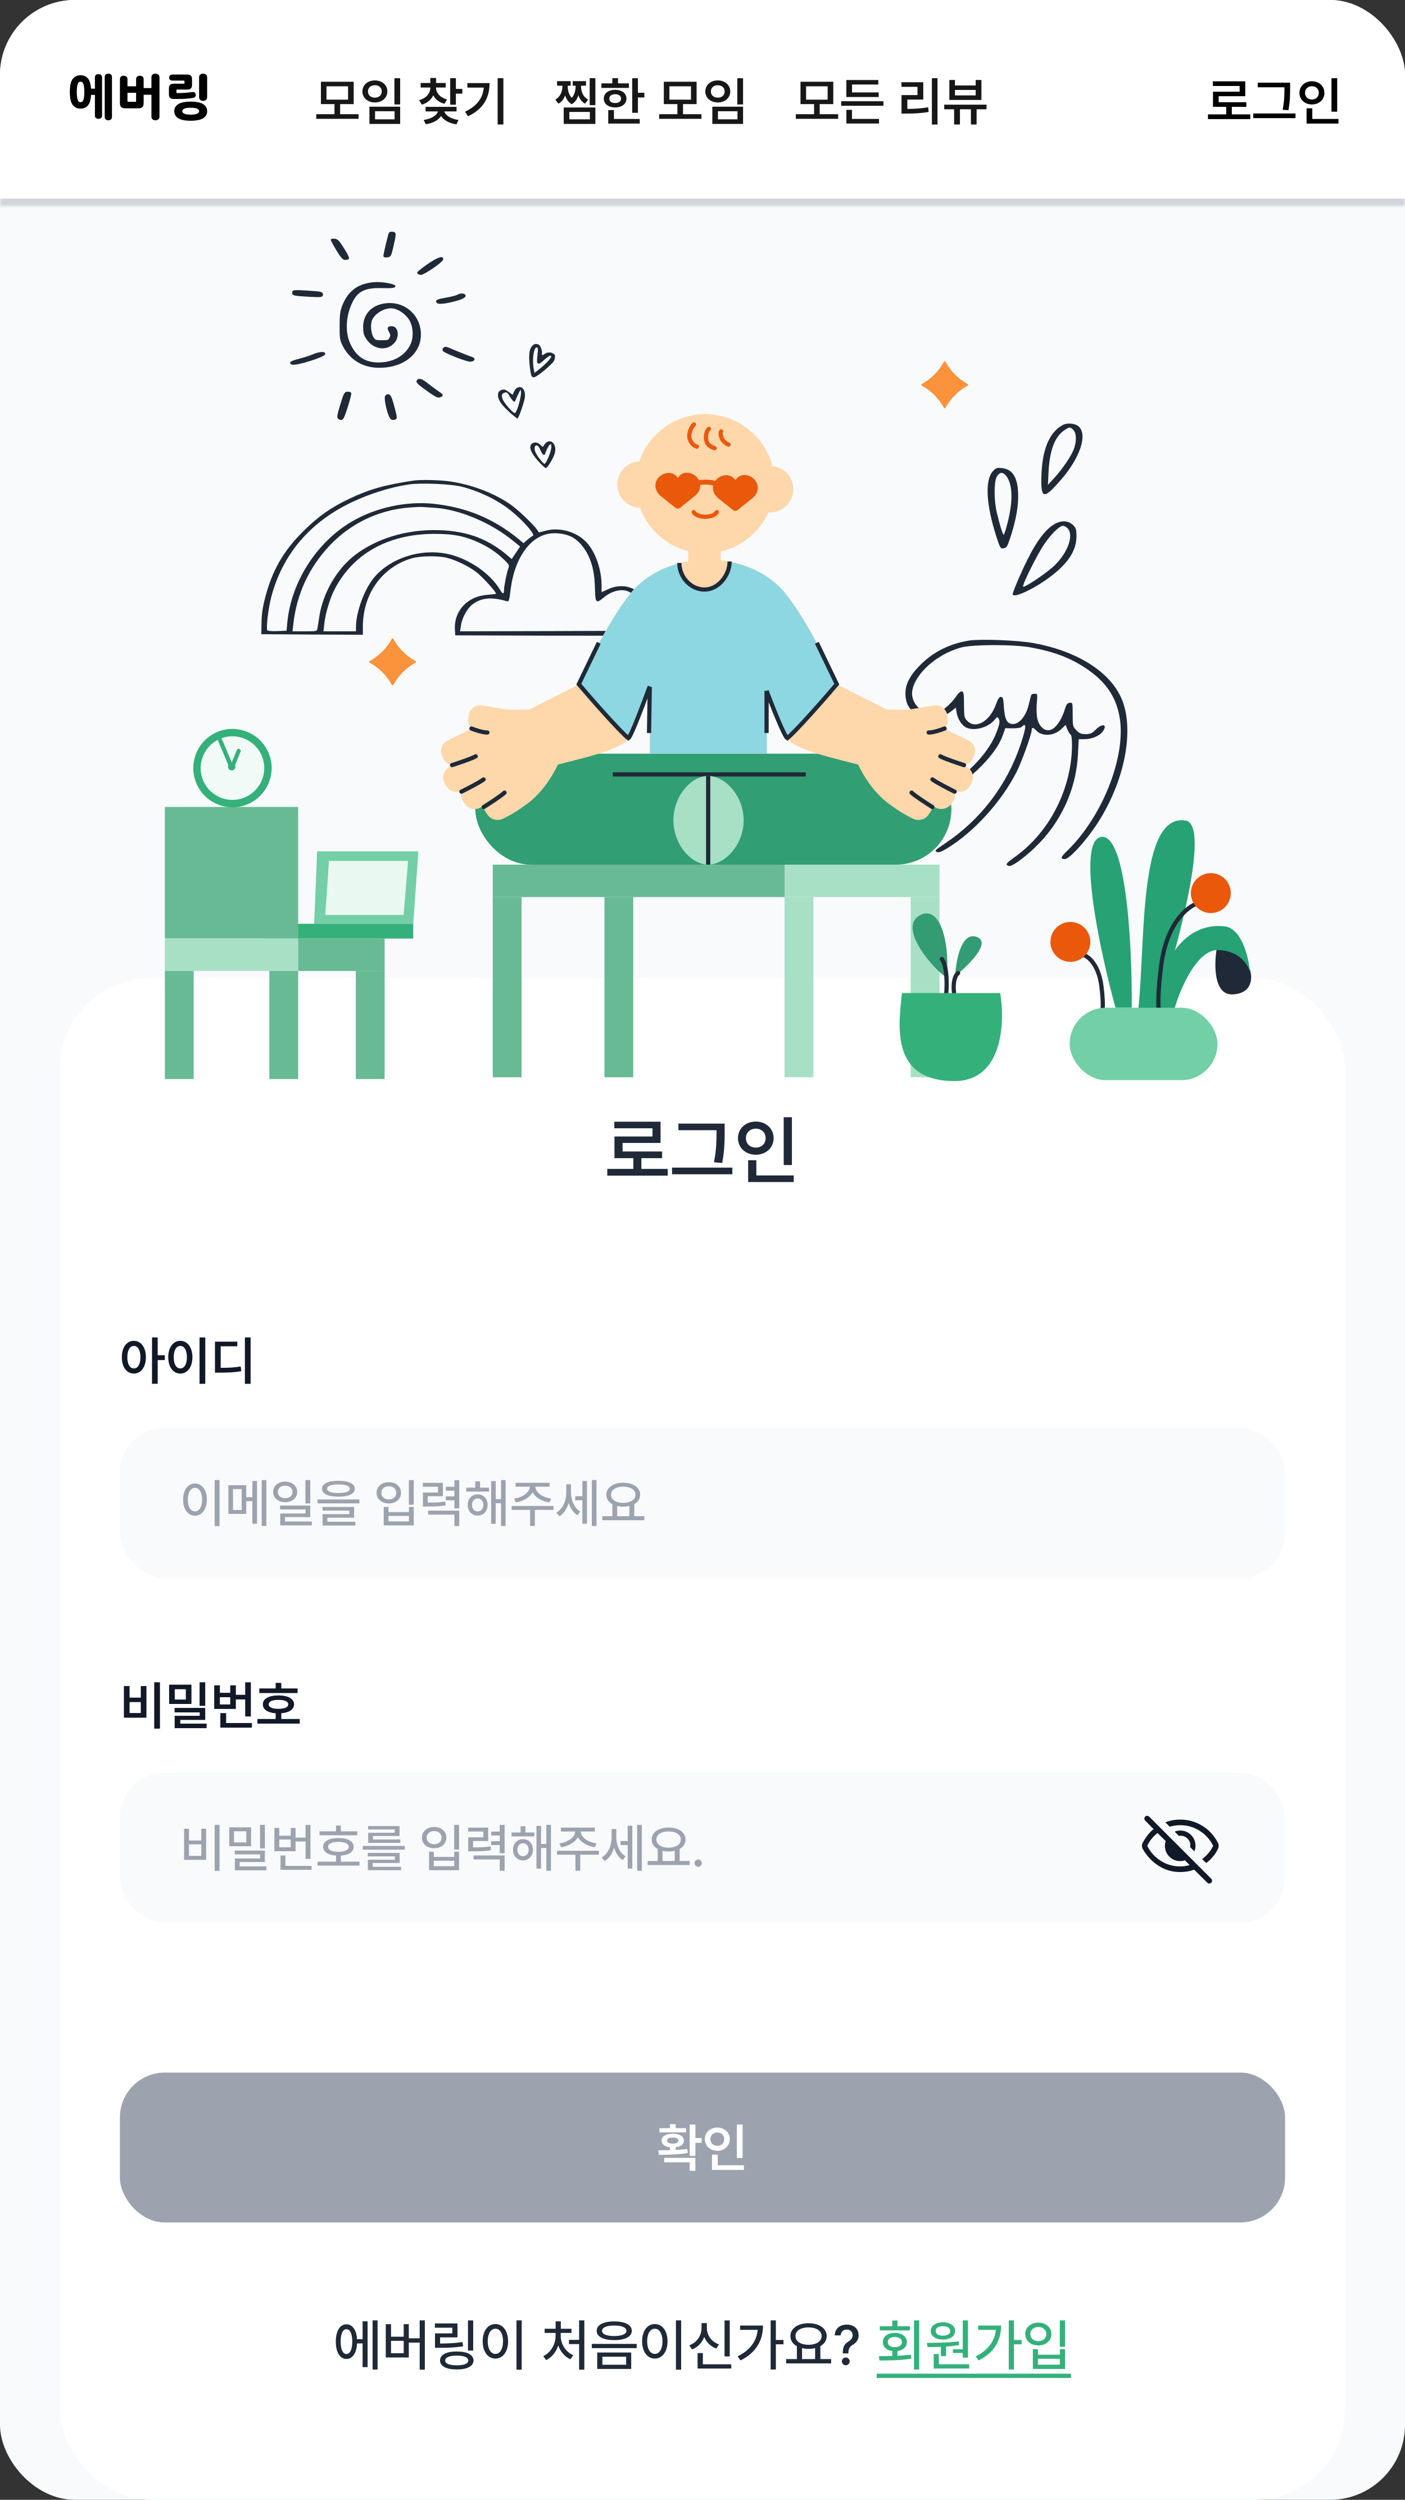 <svg width="375" height="667" viewBox="0 0 375 667" fill="none" xmlns="http://www.w3.org/2000/svg">
<rect x="0" y="0" width="375" height="667" fill="#333333" stroke="none"/>
<g clip-path="url(#clip0_523_12155)">
<rect width="375" height="667" rx="20" fill="#F9FAFB"/>
<g clip-path="url(#clip1_523_12155)">
<mask id="path-2-inside-1_523_12155" fill="white">
<path d="M0 -1H375V55H0V-1Z"/>
</mask>
<path d="M0 -1H375V55H0V-1Z" fill="white"/>
<g clip-path="url(#clip2_523_12155)">
<path d="M27.239 30.793C27.239 31.097 27.154 31.325 26.984 31.477C26.823 31.629 26.591 31.705 26.287 31.705C25.983 31.705 25.746 31.629 25.576 31.477C25.416 31.325 25.335 31.097 25.335 30.793V25.322H24.316C24.28 25.885 24.204 26.395 24.088 26.851C23.972 27.307 23.797 27.691 23.565 28.004C23.341 28.317 23.06 28.558 22.72 28.728C22.381 28.898 21.974 28.983 21.5 28.983C20.973 28.983 20.526 28.88 20.159 28.674C19.792 28.46 19.493 28.16 19.261 27.776C19.037 27.392 18.876 26.927 18.778 26.381C18.679 25.827 18.63 25.21 18.63 24.531C18.63 23.851 18.679 23.239 18.778 22.694C18.876 22.139 19.037 21.67 19.261 21.286C19.493 20.901 19.792 20.606 20.159 20.401C20.526 20.186 20.973 20.079 21.5 20.079C21.965 20.079 22.367 20.164 22.707 20.334C23.047 20.494 23.328 20.731 23.552 21.044C23.775 21.348 23.945 21.724 24.061 22.171C24.186 22.609 24.271 23.105 24.316 23.659H25.335V20.696C25.335 20.392 25.416 20.164 25.576 20.012C25.746 19.86 25.983 19.784 26.287 19.784C26.591 19.784 26.823 19.86 26.984 20.012C27.154 20.164 27.239 20.392 27.239 20.696V30.793ZM29.881 31.169C29.881 31.473 29.796 31.701 29.626 31.852C29.456 32.013 29.219 32.094 28.915 32.094C28.611 32.094 28.375 32.013 28.205 31.852C28.035 31.701 27.95 31.473 27.95 31.169V20.575C27.95 20.271 28.035 20.043 28.205 19.891C28.375 19.73 28.611 19.65 28.915 19.65C29.219 19.65 29.456 19.73 29.626 19.891C29.796 20.043 29.881 20.271 29.881 20.575V31.169ZM20.494 24.531C20.494 25.398 20.566 26.073 20.709 26.556C20.852 27.029 21.116 27.266 21.5 27.266C21.884 27.266 22.148 27.029 22.291 26.556C22.434 26.073 22.506 25.398 22.506 24.531C22.506 23.664 22.434 22.993 22.291 22.519C22.148 22.037 21.884 21.795 21.5 21.795C21.116 21.795 20.852 22.037 20.709 22.519C20.566 22.993 20.494 23.664 20.494 24.531ZM32.009 21.138C32.009 20.834 32.099 20.606 32.278 20.454C32.465 20.293 32.711 20.213 33.015 20.213C33.319 20.213 33.56 20.293 33.739 20.454C33.927 20.606 34.021 20.834 34.021 21.138V23.015H36.327V21.138C36.327 20.834 36.417 20.606 36.595 20.454C36.783 20.293 37.029 20.213 37.333 20.213C37.637 20.213 37.878 20.293 38.057 20.454C38.245 20.606 38.339 20.834 38.339 21.138V23.498H40.417V20.629C40.417 20.316 40.515 20.074 40.712 19.904C40.918 19.735 41.177 19.65 41.49 19.65C41.803 19.65 42.057 19.735 42.254 19.904C42.46 20.074 42.563 20.316 42.563 20.629V31.115C42.563 31.428 42.46 31.669 42.254 31.839C42.057 32.009 41.803 32.094 41.49 32.094C41.177 32.094 40.918 32.009 40.712 31.839C40.515 31.669 40.417 31.428 40.417 31.115V25.282H38.339V27.575C38.339 28.46 37.892 28.902 36.998 28.902H33.35C32.456 28.902 32.009 28.46 32.009 27.575V21.138ZM34.021 24.759V26.918C34.021 27.016 34.034 27.083 34.061 27.119C34.088 27.146 34.15 27.159 34.249 27.159H36.099C36.198 27.159 36.26 27.146 36.287 27.119C36.314 27.083 36.327 27.016 36.327 26.918V24.759H34.021ZM53.142 20.629C53.142 20.316 53.241 20.074 53.437 19.904C53.643 19.735 53.902 19.65 54.215 19.65C54.528 19.65 54.783 19.735 54.979 19.904C55.185 20.074 55.288 20.316 55.288 20.629V25.925C55.288 26.238 55.185 26.48 54.979 26.649C54.783 26.819 54.528 26.904 54.215 26.904C53.902 26.904 53.643 26.819 53.437 26.649C53.241 26.48 53.142 26.238 53.142 25.925V20.629ZM50.903 27.105C51.547 27.105 52.136 27.155 52.673 27.253C53.218 27.342 53.683 27.49 54.068 27.695C54.452 27.901 54.751 28.165 54.966 28.487C55.181 28.808 55.288 29.202 55.288 29.667C55.288 30.131 55.181 30.525 54.966 30.847C54.751 31.169 54.452 31.432 54.068 31.638C53.683 31.843 53.218 31.991 52.673 32.08C52.136 32.179 51.547 32.228 50.903 32.228C50.259 32.228 49.665 32.179 49.119 32.08C48.583 31.991 48.123 31.843 47.738 31.638C47.354 31.432 47.054 31.169 46.84 30.847C46.625 30.525 46.518 30.131 46.518 29.667C46.518 29.202 46.625 28.808 46.84 28.487C47.054 28.165 47.354 27.901 47.738 27.695C48.123 27.49 48.583 27.342 49.119 27.253C49.665 27.155 50.259 27.105 50.903 27.105ZM50.903 30.592C51.18 30.592 51.453 30.578 51.721 30.552C51.989 30.525 52.226 30.476 52.431 30.404C52.646 30.333 52.816 30.239 52.941 30.123C53.075 29.997 53.142 29.846 53.142 29.667C53.142 29.488 53.075 29.34 52.941 29.224C52.816 29.099 52.646 29.001 52.431 28.929C52.226 28.858 51.989 28.808 51.721 28.782C51.453 28.755 51.18 28.741 50.903 28.741C50.626 28.741 50.353 28.755 50.085 28.782C49.817 28.808 49.575 28.858 49.361 28.929C49.155 29.001 48.985 29.099 48.851 29.224C48.726 29.34 48.663 29.488 48.663 29.667C48.663 29.846 48.726 29.997 48.851 30.123C48.985 30.239 49.155 30.333 49.361 30.404C49.575 30.476 49.817 30.525 50.085 30.552C50.353 30.578 50.626 30.592 50.903 30.592ZM51.48 26.14C50.8 26.238 50.134 26.31 49.481 26.355C48.838 26.39 48.149 26.408 47.416 26.408H46.384C45.928 26.408 45.597 26.31 45.392 26.113C45.186 25.907 45.083 25.586 45.083 25.148V23.606C45.083 23.168 45.186 22.846 45.392 22.64C45.597 22.434 45.928 22.332 46.384 22.332H49.066C49.182 22.332 49.24 22.273 49.24 22.157V21.675C49.24 21.603 49.227 21.558 49.2 21.541C49.182 21.523 49.137 21.514 49.066 21.514H46.075C45.807 21.514 45.584 21.447 45.405 21.312C45.235 21.169 45.15 20.968 45.15 20.709C45.15 20.441 45.235 20.24 45.405 20.106C45.584 19.963 45.807 19.891 46.075 19.891H49.951C50.416 19.891 50.746 19.989 50.943 20.186C51.149 20.383 51.252 20.709 51.252 21.165V22.613C51.252 23.069 51.149 23.4 50.943 23.606C50.746 23.802 50.416 23.901 49.951 23.901H47.255C47.184 23.901 47.139 23.91 47.121 23.927C47.103 23.945 47.094 23.99 47.094 24.061V24.665C47.094 24.736 47.103 24.781 47.121 24.799C47.139 24.817 47.184 24.826 47.255 24.826H47.765C48.382 24.826 48.976 24.803 49.548 24.759C50.121 24.714 50.675 24.651 51.211 24.571C51.471 24.526 51.694 24.549 51.882 24.638C52.069 24.727 52.19 24.906 52.244 25.174C52.297 25.443 52.248 25.662 52.096 25.831C51.944 25.992 51.739 26.095 51.48 26.14Z" fill="black"/>
</g>
<path d="M95.703 30.469V31.713H84.41V30.469H89.277V27.775H85.654V21.814H94.404V27.775H90.781V30.469H95.703ZM87.144 23.031V26.586H92.9V23.031H87.144ZM106.805 20.871V27.871H105.273V20.871H106.805ZM106.805 28.473V33.066H98.602V28.473H106.805ZM100.105 29.676V31.836H105.314V29.676H100.105ZM100.064 21.459C101.965 21.459 103.387 22.662 103.387 24.412C103.387 26.107 101.965 27.338 100.064 27.338C98.15 27.338 96.728 26.107 96.728 24.412C96.728 22.662 98.15 21.459 100.064 21.459ZM100.064 22.744C98.984 22.744 98.205 23.387 98.219 24.412C98.205 25.41 98.984 26.053 100.064 26.053C101.131 26.053 101.896 25.41 101.896 24.412C101.896 23.387 101.131 22.744 100.064 22.744ZM116.375 23.387C116.375 24.713 117.373 26.012 119.314 26.531L118.631 27.693C117.195 27.317 116.184 26.497 115.637 25.438C115.083 26.6 114.044 27.502 112.588 27.926L111.863 26.723C113.818 26.203 114.857 24.836 114.857 23.387V23.346H112.273V22.143H114.857V20.803H116.389V22.143H118.959V23.346H116.375V23.387ZM121.68 20.857V23.729H123.402V24.986H121.68V27.939H120.162V20.857H121.68ZM121.857 28.514V29.73H118.59C118.877 30.756 120.265 31.713 122.377 32.014L121.83 33.176C119.896 32.902 118.433 32.075 117.715 30.947C117.004 32.068 115.555 32.875 113.641 33.148L113.08 32C115.199 31.706 116.573 30.783 116.867 29.73H113.586V28.514H121.857ZM134.354 20.857V33.217H132.822V20.857H134.354ZM130.662 22.17C130.662 25.848 129.24 28.979 124.906 31.029L124.113 29.812C127.347 28.274 128.851 26.183 129.117 23.373H124.742V22.17H130.662Z" fill="#171717"/>
<path d="M151.527 22.977C151.527 23.954 151.76 25.212 152.594 26.107C153.407 25.226 153.619 23.981 153.633 22.977V22.867H152.854V21.65H156.408V22.867H155.082V22.977C155.082 24.303 155.561 25.848 156.969 26.559L156.176 27.666C155.253 27.174 154.686 26.36 154.371 25.41C154.063 26.388 153.53 27.27 152.594 27.803C151.671 27.276 151.131 26.401 150.83 25.451C150.502 26.388 149.935 27.194 149.025 27.666L148.219 26.559C149.613 25.82 150.119 24.289 150.119 22.977V22.867H148.684V21.65H152.32V22.867H151.527V22.977ZM158.91 20.857V28.062H157.393V20.857H158.91ZM158.91 28.678V33.066H150.461V28.678H158.91ZM151.965 29.867V31.836H157.434V29.867H151.965ZM170.258 20.871V24.754H171.98V26.012H170.258V30.1H168.74V20.871H170.258ZM167.852 22.238V23.455H160.523V22.238H163.436V20.857H164.953V22.238H167.852ZM164.188 23.961C165.965 23.961 167.195 24.904 167.209 26.326C167.195 27.734 165.965 28.664 164.188 28.664C162.396 28.664 161.152 27.734 161.152 26.326C161.152 24.904 162.396 23.961 164.188 23.961ZM164.188 25.137C163.244 25.137 162.629 25.574 162.629 26.326C162.629 27.064 163.244 27.502 164.188 27.488C165.131 27.502 165.76 27.064 165.76 26.326C165.76 25.574 165.131 25.137 164.188 25.137ZM170.75 31.74V32.971H162.342V29.375H163.859V31.74H170.75ZM187.225 30.469V31.713H175.932V30.469H180.799V27.775H177.176V21.814H185.926V27.775H182.303V30.469H187.225ZM178.666 23.031V26.586H184.422V23.031H178.666ZM198.326 20.871V27.871H196.795V20.871H198.326ZM198.326 28.473V33.066H190.123V28.473H198.326ZM191.627 29.676V31.836H196.836V29.676H191.627ZM191.586 21.459C193.486 21.459 194.908 22.662 194.908 24.412C194.908 26.107 193.486 27.338 191.586 27.338C189.672 27.338 188.25 26.107 188.25 24.412C188.25 22.662 189.672 21.459 191.586 21.459ZM191.586 22.744C190.506 22.744 189.727 23.387 189.74 24.412C189.727 25.41 190.506 26.053 191.586 26.053C192.652 26.053 193.418 25.41 193.418 24.412C193.418 23.387 192.652 22.744 191.586 22.744Z" fill="#171717"/>
<path d="M223.703 30.469V31.713H212.41V30.469H217.277V27.775H213.654V21.814H222.404V27.775H218.781V30.469H223.703ZM215.145 23.031V26.586H220.9V23.031H215.145ZM235.789 27.01V28.227H224.51V27.01H235.789ZM234.531 24.658V25.889H225.891V21.35H234.422V22.553H227.408V24.658H234.531ZM234.613 31.727V32.957H225.904V29.307H227.395V31.727H234.613ZM250.227 20.857V33.23H248.723V20.857H250.227ZM246.426 21.938V26.572H242.174V29.061C244.122 29.047 245.804 28.951 247.725 28.623L247.861 29.867C245.756 30.236 243.91 30.305 241.695 30.305H240.615V25.369H244.881V23.168H240.602V21.938H246.426ZM263.311 27.926V29.156H260.658V33.217H259.141V29.156H256.215V33.217H254.656V29.156H252.018V27.926H263.311ZM254.889 21.336V22.812H260.412V21.336H261.943V26.668H253.385V21.336H254.889ZM254.889 25.451H260.412V24.002H254.889V25.451Z" fill="#171717"/>
<path d="M333.703 30.523V31.781H322.41V30.523H327.277V28.514H323.75V24.467H330.859V22.936H323.723V21.705H332.363V25.67H325.268V27.27H332.65V28.514H328.781V30.523H333.703ZM344.34 22.061V23.455C344.34 25.109 344.34 26.818 343.889 29.416L342.344 29.279C342.822 26.846 342.822 25.055 342.822 23.455V23.291H335.699V22.061H344.34ZM345.775 30.277V31.521H334.51V30.277H345.775ZM356.904 20.871V29.799H355.373V20.871H356.904ZM357.246 31.74V32.971H348.729V28.896H350.26V31.74H357.246ZM350.164 21.678C352.037 21.678 353.486 22.977 353.486 24.768C353.486 26.6 352.037 27.871 350.164 27.871C348.277 27.871 346.828 26.6 346.828 24.768C346.828 22.977 348.277 21.678 350.164 21.678ZM350.164 23.004C349.111 23.004 348.305 23.701 348.318 24.768C348.305 25.861 349.111 26.545 350.164 26.545C351.189 26.545 351.996 25.861 351.996 24.768C351.996 23.701 351.189 23.004 350.164 23.004Z" fill="black"/>
</g>
<path d="M375 53H0V57H375V53Z" fill="#D1D5DB" mask="url(#path-2-inside-1_523_12155)"/>
<rect x="16" y="261" width="343" height="406" rx="24" fill="white"/>
<path d="M178.219 311.891V313.688H162.086V311.891H169.039V309.02H164V303.238H174.156V301.051H163.961V299.293H176.305V304.957H166.168V307.242H176.715V309.02H171.188V311.891H178.219ZM193.414 299.801V301.793C193.414 304.156 193.414 306.598 192.77 310.309L190.562 310.113C191.246 306.637 191.246 304.078 191.246 301.793V301.559H181.07V299.801H193.414ZM195.465 311.539V313.316H179.371V311.539H195.465ZM211.363 298.102V310.855H209.176V298.102H211.363ZM211.852 313.629V315.387H199.684V309.566H201.871V313.629H211.852ZM201.734 299.254C204.41 299.254 206.48 301.109 206.48 303.668C206.48 306.285 204.41 308.102 201.734 308.102C199.039 308.102 196.969 306.285 196.969 303.668C196.969 301.109 199.039 299.254 201.734 299.254ZM201.734 301.148C200.23 301.148 199.078 302.145 199.098 303.668C199.078 305.23 200.23 306.207 201.734 306.207C203.199 306.207 204.352 305.23 204.352 303.668C204.352 302.145 203.199 301.148 201.734 301.148Z" fill="#1F2937"/>
<path d="M35.732 357.76C37.592 357.76 38.932 359.455 38.945 362.121C38.932 364.814 37.592 366.496 35.732 366.496C33.859 366.496 32.506 364.814 32.52 362.121C32.506 359.455 33.859 357.76 35.732 357.76ZM35.732 359.127C34.693 359.127 33.982 360.234 33.982 362.121C33.982 364.021 34.693 365.129 35.732 365.129C36.785 365.129 37.482 364.021 37.482 362.121C37.482 360.234 36.785 359.127 35.732 359.127ZM42.09 356.857V361.602H43.99V362.887H42.09V369.217H40.572V356.857H42.09ZM54.791 356.857V369.23H53.26V356.857H54.791ZM48.133 357.76C49.992 357.76 51.346 359.455 51.359 362.121C51.346 364.814 49.992 366.496 48.133 366.496C46.26 366.496 44.906 364.814 44.906 362.121C44.906 359.455 46.26 357.76 48.133 357.76ZM48.133 359.127C47.08 359.127 46.369 360.234 46.369 362.121C46.369 364.021 47.08 365.129 48.133 365.129C49.172 365.129 49.883 364.021 49.883 362.121C49.883 360.234 49.172 359.127 48.133 359.127ZM66.891 356.857V369.23H65.359V356.857H66.891ZM63.336 357.979V359.223H58.906V364.965C61.183 364.958 62.611 364.89 64.252 364.596L64.402 365.854C62.639 366.182 61.039 366.25 58.428 366.25H57.375V357.979H63.336Z" fill="#111827"/>
<rect x="32" y="381" width="311" height="40" rx="12" fill="#F9FAFB"/>
<path d="M58.596 394.912V407.189H57.297V394.912H58.596ZM52.047 395.828C53.865 395.828 55.205 397.496 55.205 400.121C55.205 402.76 53.865 404.428 52.047 404.428C50.201 404.428 48.875 402.76 48.875 400.121C48.875 397.496 50.201 395.828 52.047 395.828ZM52.047 396.99C50.912 396.99 50.133 398.193 50.133 400.121C50.133 402.062 50.912 403.266 52.047 403.266C53.168 403.266 53.947 402.062 53.947 400.121C53.947 398.193 53.168 396.99 52.047 396.99ZM65.719 396.293V399.479H67.359V395.145H68.603V406.561H67.359V400.545H65.719V403.936H60.961V396.293H65.719ZM62.191 397.318V402.896H64.502V397.318H62.191ZM71.092 394.912V407.162H69.848V394.912H71.092ZM76.123 395.322C77.969 395.336 79.322 396.471 79.336 398.07C79.322 399.684 77.969 400.805 76.123 400.805C74.264 400.805 72.897 399.684 72.897 398.07C72.897 396.471 74.264 395.336 76.123 395.322ZM76.123 396.416C74.988 396.402 74.154 397.072 74.168 398.07C74.154 399.082 74.988 399.752 76.123 399.752C77.244 399.752 78.078 399.082 78.078 398.07C78.078 397.072 77.244 396.402 76.123 396.416ZM82.809 394.912V401.146H81.51V394.912H82.809ZM82.809 401.707V404.797H76.055V405.973H83.219V407.012H74.797V403.826H81.523V402.746H74.756V401.707H82.809ZM90.328 395.117C93.09 395.117 94.703 395.855 94.703 397.223C94.703 398.59 93.09 399.342 90.328 399.342C87.566 399.342 85.953 398.59 85.953 397.223C85.953 395.855 87.566 395.117 90.328 395.117ZM90.328 396.074C88.373 396.074 87.293 396.498 87.307 397.223C87.293 397.975 88.373 398.371 90.328 398.371C92.283 398.371 93.363 397.975 93.363 397.223C93.363 396.498 92.283 396.074 90.328 396.074ZM95.92 400.094V401.133H84.75V400.094H95.92ZM94.512 402.076V404.947H87.375V406.041H94.853V407.039H86.103V404.004H93.227V403.047H86.09V402.076H94.512ZM110.426 394.912V401.488H109.127V394.912H110.426ZM103.686 402.076V403.457H109.141V402.076H110.426V407.012H102.414V402.076H103.686ZM103.686 405.945H109.141V404.482H103.686V405.945ZM103.781 395.473C105.654 395.473 107.035 396.635 107.035 398.316C107.035 399.998 105.654 401.16 103.781 401.146C101.908 401.16 100.514 399.998 100.514 398.316C100.514 396.635 101.908 395.473 103.781 395.473ZM103.781 396.566C102.619 396.553 101.785 397.277 101.785 398.316C101.785 399.369 102.619 400.08 103.781 400.08C104.93 400.08 105.764 399.369 105.764 398.316C105.764 397.277 104.93 396.553 103.781 396.566ZM118.205 395.65V399.219H114.158V400.914C116.291 400.921 117.453 400.873 118.834 400.613L118.957 401.666C117.467 401.926 116.209 401.967 113.762 401.967H112.873V398.234H116.906V396.689H112.859V395.65H118.205ZM122.58 394.926V402.459H121.281V400.299H118.984V399.26H121.281V397.742H118.984V396.703H121.281V394.926H122.58ZM122.58 403.074V407.176H121.281V404.127H114.268V403.074H122.58ZM130.523 396.936V397.988H124.439V396.936H126.846V395.268H128.131V396.936H130.523ZM127.488 398.727C129.047 398.727 130.141 399.889 130.154 401.543C130.141 403.211 129.047 404.387 127.488 404.387C125.957 404.387 124.822 403.211 124.836 401.543C124.822 399.889 125.957 398.727 127.488 398.727ZM127.488 399.807C126.6 399.807 125.984 400.531 125.984 401.543C125.984 402.582 126.6 403.279 127.488 403.279C128.363 403.279 129.006 402.582 129.006 401.543C129.006 400.531 128.363 399.807 127.488 399.807ZM134.953 394.912V407.162H133.723V401.078H132.314V406.588H131.084V395.186H132.314V400.012H133.723V394.912H134.953ZM147.736 401.816V402.869H142.76V407.148H141.488V402.869H136.566V401.816H147.736ZM146.684 395.637V396.676H142.896C142.917 398.193 144.804 399.547 147.121 399.861L146.643 400.887C144.633 400.572 142.896 399.581 142.158 398.18C141.399 399.581 139.67 400.572 137.688 400.887L137.195 399.861C139.485 399.547 141.372 398.193 141.42 396.676H137.605V395.637H146.684ZM152.398 398.262C152.398 400.217 153.219 402.309 154.859 403.307L154.135 404.305C152.986 403.614 152.207 402.391 151.797 400.969C151.339 402.527 150.498 403.854 149.309 404.578L148.502 403.607C150.238 402.568 151.141 400.408 151.141 398.316V396.033H152.398V398.262ZM159.207 394.912V407.162H157.963V394.912H159.207ZM156.664 395.145V406.561H155.434V400.299H153.533V399.219H155.434V395.145H156.664ZM171.977 404.551V405.631H160.766V404.551H163.445V401.352C162.44 400.798 161.832 399.916 161.832 398.822C161.832 396.895 163.719 395.623 166.344 395.623C168.982 395.623 170.869 396.895 170.869 398.822C170.869 399.902 170.281 400.771 169.297 401.324V404.551H171.977ZM166.344 396.662C164.416 396.662 163.09 397.496 163.09 398.822C163.09 400.135 164.416 400.996 166.344 400.996C168.258 400.996 169.611 400.135 169.611 398.822C169.611 397.496 168.258 396.662 166.344 396.662ZM164.73 404.551H167.984V401.816C167.485 401.946 166.932 402.008 166.344 402.008C165.77 402.008 165.223 401.946 164.73 401.83V404.551Z" fill="#9CA3AF"/>
<path d="M42.691 448.857V461.23H41.16V448.857H42.691ZM34.584 449.869V452.959H37.578V449.869H39.082V458.318H33.066V449.869H34.584ZM34.584 457.074H37.578V454.148H34.584V457.074ZM51.1 449.5V454.654H45.139V449.5H51.1ZM46.643 450.717V453.465H49.596V450.717H46.643ZM54.777 448.857V455.146H53.273V448.857H54.777ZM54.777 455.707V458.906H48.119V459.904H55.147V461.107H46.615V457.812H53.301V456.896H46.602V455.707H54.777ZM66.959 448.871V457.99H65.441V453.438H62.953V455.98H57.17V449.678H58.688V451.674H61.449V449.678H62.953V452.207H65.441V448.871H66.959ZM67.232 459.74V460.971H58.81V457.088H60.355V459.74H67.232ZM58.688 454.777H61.449V452.85H58.688V454.777ZM79.428 450.512V451.742H69.215V450.512H73.576V449.021H75.08V450.512H79.428ZM80.002 458.66V459.891H68.709V458.66H73.576V457.143C71.436 456.972 70.144 456.117 70.158 454.75C70.144 453.26 71.744 452.371 74.328 452.371C76.871 452.371 78.484 453.26 78.484 454.75C78.484 456.11 77.186 456.965 75.08 457.129V458.66H80.002ZM74.328 453.561C72.647 453.574 71.703 453.971 71.717 454.75C71.703 455.543 72.647 455.939 74.328 455.953C75.982 455.939 76.926 455.543 76.926 454.75C76.926 453.971 75.982 453.574 74.328 453.561Z" fill="#111827"/>
<rect x="32" y="473" width="311" height="40" rx="12" fill="#F9FAFB"/>
<path d="M58.596 486.912V499.189H57.297V486.912H58.596ZM50.434 487.938V491.082H53.728V487.938H55.014V496.25H49.135V487.938H50.434ZM50.434 495.184H53.728V492.107H50.434V495.184ZM67.018 487.568V492.613H61.193V487.568H67.018ZM62.465 488.621V491.602H65.732V488.621H62.465ZM70.695 486.912V493.188H69.41V486.912H70.695ZM70.695 493.775V496.824H63.955V498H71.092V499.039H62.684V495.881H69.424V494.787H62.656V493.775H70.695ZM82.863 486.926V495.977H81.564V491.355H78.885V493.939H73.238V487.732H74.537V489.811H77.6V487.732H78.885V490.303H81.564V486.926H82.863ZM83.137 497.85V498.902H74.865V495.088H76.178V497.85H83.137ZM74.537 492.887H77.6V490.809H74.537V492.887ZM95.359 488.635V489.688H85.283V488.635H89.686V487.09H90.971V488.635H95.359ZM95.961 496.729V497.781H84.75V496.729H89.686V495.102C87.539 494.972 86.24 494.124 86.24 492.764C86.24 491.287 87.799 490.426 90.328 490.426C92.83 490.426 94.402 491.287 94.402 492.764C94.402 494.124 93.097 494.972 90.971 495.102V496.729H95.961ZM90.328 491.451C88.578 491.451 87.553 491.916 87.566 492.764C87.553 493.611 88.578 494.076 90.328 494.09C92.051 494.076 93.076 493.611 93.076 492.764C93.076 491.916 92.051 491.451 90.328 491.451ZM108.047 492.531V493.529H96.836V492.531H108.047ZM106.666 494.391V497.084H99.475V498.096H107.049V499.012H98.176V496.223H105.381V495.32H98.162V494.391H106.666ZM106.639 487.227V489.879H99.557V490.809H106.844V491.725H98.272V489.018H105.34V488.143H98.244V487.227H106.639ZM122.525 486.912V493.488H121.227V486.912H122.525ZM115.785 494.076V495.457H121.24V494.076H122.525V499.012H114.514V494.076H115.785ZM115.785 497.945H121.24V496.482H115.785V497.945ZM115.881 487.473C117.754 487.473 119.135 488.635 119.135 490.316C119.135 491.998 117.754 493.16 115.881 493.146C114.008 493.16 112.613 491.998 112.613 490.316C112.613 488.635 114.008 487.473 115.881 487.473ZM115.881 488.566C114.719 488.553 113.885 489.277 113.885 490.316C113.885 491.369 114.719 492.08 115.881 492.08C117.029 492.08 117.863 491.369 117.863 490.316C117.863 489.277 117.029 488.553 115.881 488.566ZM130.305 487.65V491.219H126.258V492.914C128.391 492.921 129.553 492.873 130.934 492.613L131.057 493.666C129.566 493.926 128.309 493.967 125.861 493.967H124.973V490.234H129.006V488.689H124.959V487.65H130.305ZM134.68 486.926V494.459H133.381V492.299H131.084V491.26H133.381V489.742H131.084V488.703H133.381V486.926H134.68ZM134.68 495.074V499.176H133.381V496.127H126.367V495.074H134.68ZM142.623 488.936V489.988H136.539V488.936H138.945V487.268H140.23V488.936H142.623ZM139.588 490.727C141.146 490.727 142.24 491.889 142.254 493.543C142.24 495.211 141.146 496.387 139.588 496.387C138.057 496.387 136.922 495.211 136.936 493.543C136.922 491.889 138.057 490.727 139.588 490.727ZM139.588 491.807C138.699 491.807 138.084 492.531 138.084 493.543C138.084 494.582 138.699 495.279 139.588 495.279C140.463 495.279 141.105 494.582 141.105 493.543C141.105 492.531 140.463 491.807 139.588 491.807ZM147.053 486.912V499.162H145.822V493.078H144.414V498.588H143.184V487.186H144.414V492.012H145.822V486.912H147.053ZM159.836 493.816V494.869H154.859V499.148H153.588V494.869H148.666V493.816H159.836ZM158.783 487.637V488.676H154.996C155.017 490.193 156.903 491.547 159.221 491.861L158.742 492.887C156.732 492.572 154.996 491.581 154.258 490.18C153.499 491.581 151.77 492.572 149.787 492.887L149.295 491.861C151.585 491.547 153.472 490.193 153.52 488.676H149.705V487.637H158.783ZM164.498 490.262C164.498 492.217 165.318 494.309 166.959 495.307L166.234 496.305C165.086 495.614 164.307 494.391 163.896 492.969C163.438 494.527 162.598 495.854 161.408 496.578L160.602 495.607C162.338 494.568 163.24 492.408 163.24 490.316V488.033H164.498V490.262ZM171.307 486.912V499.162H170.062V486.912H171.307ZM168.764 487.145V498.561H167.533V492.299H165.633V491.219H167.533V487.145H168.764ZM184.076 496.551V497.631H172.865V496.551H175.545V493.352C174.54 492.798 173.932 491.916 173.932 490.822C173.932 488.895 175.818 487.623 178.443 487.623C181.082 487.623 182.969 488.895 182.969 490.822C182.969 491.902 182.381 492.771 181.396 493.324V496.551H184.076ZM178.443 488.662C176.516 488.662 175.189 489.496 175.189 490.822C175.189 492.135 176.516 492.996 178.443 492.996C180.357 492.996 181.711 492.135 181.711 490.822C181.711 489.496 180.357 488.662 178.443 488.662ZM176.83 496.551H180.084V493.816C179.585 493.946 179.031 494.008 178.443 494.008C177.869 494.008 177.322 493.946 176.83 493.83V496.551ZM186.359 498.096C185.826 498.096 185.375 497.658 185.389 497.125C185.375 496.592 185.826 496.154 186.359 496.154C186.879 496.154 187.33 496.592 187.33 497.125C187.33 497.658 186.879 498.096 186.359 498.096Z" fill="#9CA3AF"/>
<path d="M318.774 493.973L317.651 492.85C317.821 491.96 317.587 491.201 316.949 490.573C316.31 489.945 315.544 489.704 314.651 489.85L313.528 488.727C313.76 488.619 313.998 488.542 314.244 488.494C314.489 488.447 314.742 488.423 315.001 488.423C316.135 488.423 317.098 488.819 317.89 489.61C318.682 490.402 319.077 491.365 319.077 492.5C319.077 492.759 319.055 493.011 319.011 493.257C318.967 493.502 318.888 493.741 318.774 493.973ZM321.954 497.084L320.851 496.05C321.484 495.567 322.051 495.029 322.551 494.437C323.051 493.846 323.467 493.2 323.801 492.5C322.967 490.817 321.763 489.479 320.188 488.487C318.613 487.496 316.884 487 315.001 487C314.517 487 314.046 487.033 313.588 487.1C313.13 487.167 312.667 487.267 312.201 487.4L311.035 486.235C311.671 485.983 312.319 485.798 312.98 485.679C313.641 485.56 314.315 485.5 315.001 485.5C317.149 485.5 319.123 486.058 320.922 487.175C322.72 488.292 324.104 489.802 325.072 491.708C325.138 491.835 325.187 491.962 325.217 492.091C325.247 492.22 325.262 492.356 325.262 492.5C325.262 492.643 325.25 492.78 325.225 492.909C325.2 493.037 325.154 493.165 325.087 493.292C324.733 494.045 324.289 494.74 323.754 495.377C323.22 496.014 322.62 496.583 321.954 497.084ZM315.001 499.5C312.895 499.5 310.966 498.937 309.212 497.812C307.458 496.687 306.064 495.206 305.029 493.367C304.946 493.24 304.885 493.102 304.847 492.954C304.808 492.805 304.789 492.654 304.789 492.5C304.789 492.346 304.806 492.197 304.839 492.054C304.872 491.91 304.931 491.77 305.014 491.633C305.386 490.953 305.807 490.306 306.278 489.691C306.748 489.076 307.289 488.526 307.901 488.038L305.643 485.765C305.504 485.617 305.436 485.44 305.438 485.235C305.44 485.031 305.513 484.856 305.658 484.711C305.803 484.567 305.979 484.494 306.185 484.494C306.392 484.494 306.567 484.567 306.712 484.711L323.289 501.288C323.427 501.427 323.501 501.598 323.509 501.803C323.518 502.007 323.444 502.187 323.289 502.342C323.144 502.487 322.969 502.559 322.762 502.559C322.556 502.559 322.38 502.487 322.235 502.342L318.716 498.854C318.126 499.082 317.52 499.247 316.898 499.348C316.275 499.449 315.643 499.5 315.001 499.5ZM308.954 489.092C308.369 489.545 307.842 490.057 307.375 490.628C306.907 491.199 306.516 491.823 306.201 492.5C307.034 494.183 308.238 495.521 309.813 496.512C311.388 497.504 313.117 498 315.001 498C315.43 498 315.853 497.971 316.269 497.913C316.685 497.856 317.098 497.767 317.508 497.646L316.243 496.35C316.04 496.438 315.838 496.498 315.636 496.53C315.434 496.561 315.222 496.577 315.001 496.577C313.866 496.577 312.903 496.181 312.111 495.389C311.319 494.598 310.924 493.634 310.924 492.5C310.924 492.278 310.941 492.066 310.976 491.864C311.01 491.662 311.069 491.46 311.151 491.258L308.954 489.092Z" fill="#111827"/>
<rect x="32" y="553" width="311" height="40" rx="12" fill="#9CA3AF"/>
<path d="M185.6 566.871V570.467H187.268V571.725H185.6V575.225H184.082V566.871H185.6ZM175.701 573.748C176.631 573.748 177.704 573.741 178.818 573.707V572.955C177.444 572.784 176.576 572.121 176.576 571.15C176.576 570.016 177.766 569.305 179.557 569.318C181.361 569.305 182.537 570.016 182.537 571.15C182.537 572.114 181.689 572.771 180.336 572.941V573.652C181.389 573.604 182.448 573.522 183.439 573.393L183.562 574.445C180.924 574.91 178.039 574.938 175.865 574.938L175.701 573.748ZM185.6 575.758V579.217H184.082V576.947H177.26V575.758H185.6ZM183.111 567.842V568.963H176.016V567.842H178.818V566.762H180.336V567.842H183.111ZM179.557 570.344C178.6 570.33 178.025 570.617 178.039 571.15C178.025 571.656 178.6 571.984 179.557 571.971C180.514 571.984 181.088 571.656 181.088 571.15C181.088 570.617 180.514 570.33 179.557 570.344ZM198.205 566.871V575.799H196.674V566.871H198.205ZM198.547 577.74V578.971H190.029V574.896H191.561V577.74H198.547ZM191.465 567.678C193.338 567.678 194.787 568.977 194.787 570.768C194.787 572.6 193.338 573.871 191.465 573.871C189.578 573.871 188.129 572.6 188.129 570.768C188.129 568.977 189.578 567.678 191.465 567.678ZM191.465 569.004C190.412 569.004 189.605 569.701 189.619 570.768C189.605 571.861 190.412 572.545 191.465 572.545C192.49 572.545 193.297 571.861 193.297 570.768C193.297 569.701 192.49 569.004 191.465 569.004Z" fill="white"/>
<path d="M100.777 619.12V632.245H99.444V619.12H100.777ZM98.111 619.369V631.601H96.778V625.272H95.299C95.182 627.836 94.083 629.433 92.457 629.418C90.743 629.433 89.63 627.631 89.63 624.789C89.63 621.947 90.743 620.16 92.457 620.175C94.054 620.16 95.138 621.676 95.299 624.145H96.778V619.369H98.111ZM92.457 621.479C91.505 621.479 90.919 622.694 90.919 624.789C90.919 626.884 91.505 628.1 92.457 628.1C93.424 628.1 94.024 626.884 94.024 624.789C94.024 622.694 93.424 621.479 92.457 621.479ZM113.39 619.12V632.274H112.013V625.053H109.112V629.022H102.96V620.131H104.366V623.485H107.75V620.131H109.112V623.91H112.013V619.12H113.39ZM104.366 627.88H107.75V624.584H104.366V627.88ZM126.295 619.135V627.177H124.903V619.135H126.295ZM122.105 619.94V623.661H117.462V625.302C119.754 625.28 121.446 625.214 123.438 624.906L123.614 626.034C121.476 626.386 119.674 626.444 117.198 626.444H116.1V622.592H120.729V621.083H116.07V619.94H122.105ZM121.915 627.426C124.684 627.426 126.383 628.29 126.383 629.828C126.383 631.337 124.684 632.23 121.915 632.216C119.132 632.23 117.447 631.337 117.447 629.828C117.447 628.29 119.132 627.426 121.915 627.426ZM121.915 628.524C119.967 628.524 118.824 628.993 118.824 629.828C118.824 630.663 119.967 631.117 121.915 631.117C123.863 631.117 124.991 630.663 124.991 629.828C124.991 628.993 123.863 628.524 121.915 628.524ZM139.244 619.12V632.274H137.853V619.12H139.244ZM132.228 620.102C134.176 620.102 135.611 621.889 135.611 624.701C135.611 627.528 134.176 629.315 132.228 629.315C130.25 629.315 128.829 627.528 128.829 624.701C128.829 621.889 130.25 620.102 132.228 620.102ZM132.228 621.347C131.012 621.347 130.177 622.636 130.177 624.701C130.177 626.781 131.012 628.07 132.228 628.07C133.429 628.07 134.264 626.781 134.264 624.701C134.264 622.636 133.429 621.347 132.228 621.347ZM155.958 619.12V632.274H154.566V625.448H151.856V624.32H154.566V619.12H155.958ZM149.659 623.339C149.659 625.419 150.992 627.543 153.014 628.437L152.237 629.506C150.736 628.839 149.579 627.47 149 625.814C148.421 627.565 147.271 629.03 145.763 629.726L145.001 628.656C146.993 627.748 148.282 625.507 148.282 623.339V622.475H145.367V621.361H148.297V619.384H149.688V621.361H152.53V622.475H149.659V623.339ZM163.941 619.398C166.827 619.398 168.629 620.336 168.629 621.918C168.629 623.471 166.827 624.394 163.941 624.394C161.07 624.394 159.254 623.471 159.254 621.918C159.254 620.336 161.07 619.398 163.941 619.398ZM163.941 620.497C161.92 620.497 160.675 621.01 160.689 621.918C160.675 622.797 161.92 623.295 163.941 623.31C165.948 623.295 167.193 622.797 167.193 621.918C167.193 621.01 165.948 620.497 163.941 620.497ZM168.468 627.704V632.084H159.4V627.704H168.468ZM160.777 628.817V630.956H167.12V628.817H160.777ZM169.933 625.404V626.532H157.965V625.404H169.933ZM181.798 619.12V632.274H180.406V619.12H181.798ZM174.781 620.102C176.729 620.102 178.165 621.889 178.165 624.701C178.165 627.528 176.729 629.315 174.781 629.315C172.804 629.315 171.383 627.528 171.383 624.701C171.383 621.889 172.804 620.102 174.781 620.102ZM174.781 621.347C173.565 621.347 172.73 622.636 172.73 624.701C172.73 626.781 173.565 628.07 174.781 628.07C175.982 628.07 176.817 626.781 176.817 624.701C176.817 622.636 175.982 621.347 174.781 621.347ZM194.776 619.135V628.744H193.385V619.135H194.776ZM195.172 630.839V631.967H186.192V627.836H187.599V630.839H195.172ZM188.668 621.156C188.653 623.075 189.884 624.833 191.905 625.536L191.188 626.649C189.671 626.085 188.551 624.972 187.965 623.544C187.386 625.067 186.251 626.291 184.713 626.884L183.966 625.785C186.031 625.023 187.247 623.134 187.247 621.156V619.853H188.668V621.156ZM207.081 619.12V624.35H209.117V625.507H207.081V632.23H205.689V619.12H207.081ZM203.653 620.497C203.639 624.291 201.969 627.675 197.647 629.813L196.871 628.729C200.16 627.089 201.947 624.716 202.232 621.654H197.53V620.497H203.653ZM221.832 629.447V630.604H209.82V629.447H212.691V626.02C211.615 625.426 210.963 624.481 210.963 623.31C210.963 621.244 212.984 619.882 215.797 619.882C218.624 619.882 220.646 621.244 220.646 623.31C220.646 624.467 220.016 625.397 218.961 625.99V629.447H221.832ZM215.797 620.995C213.731 620.995 212.311 621.889 212.311 623.31C212.311 624.716 213.731 625.639 215.797 625.639C217.848 625.639 219.298 624.716 219.298 623.31C219.298 621.889 217.848 620.995 215.797 620.995ZM214.068 629.447H217.555V626.518C217.02 626.657 216.427 626.723 215.797 626.723C215.182 626.723 214.596 626.657 214.068 626.532V629.447ZM224.938 627.851C224.952 625.932 225.523 625.346 226.49 624.745C227.105 624.364 227.574 623.837 227.574 623.061C227.574 622.138 226.871 621.566 225.992 621.566C225.201 621.566 224.439 622.05 224.366 623.134H222.784C222.843 621.273 224.249 620.248 225.992 620.248C227.896 620.248 229.171 621.391 229.171 623.061C229.171 624.232 228.614 625.023 227.677 625.595C226.798 626.122 226.461 626.664 226.432 627.851V627.938H224.938V627.851ZM225.743 631.103C225.172 631.103 224.688 630.634 224.703 630.062C224.688 629.491 225.172 629.022 225.743 629.022C226.3 629.022 226.783 629.491 226.783 630.062C226.783 630.634 226.3 631.103 225.743 631.103Z" fill="#1F2937"/>
<path d="M245.338 632.245H243.946V619.12H245.338V632.245ZM234.557 628.671C236.134 628.661 237.335 628.644 238.16 628.62V627.309C237.647 627.245 237.201 627.106 236.82 626.891C236.439 626.676 236.146 626.4 235.941 626.063C235.736 625.727 235.636 625.346 235.641 624.921C235.636 624.433 235.765 624.003 236.029 623.632C236.292 623.261 236.666 622.973 237.149 622.768C237.633 622.562 238.189 622.46 238.819 622.46C239.454 622.46 240.016 622.562 240.504 622.768C240.997 622.973 241.378 623.261 241.646 623.632C241.92 624.003 242.057 624.433 242.057 624.921C242.057 625.341 241.952 625.719 241.742 626.056C241.537 626.388 241.244 626.662 240.863 626.876C240.487 627.091 240.045 627.233 239.537 627.301V628.568C240.826 628.515 242.027 628.417 243.141 628.275L243.243 629.315C241.949 629.53 240.616 629.669 239.244 629.733C237.872 629.796 236.373 629.828 234.747 629.828L234.557 628.671ZM242.848 621.801H234.835V620.688H238.16V619.149H239.552V620.688H242.848V621.801ZM238.819 623.544C238.453 623.544 238.128 623.603 237.845 623.72C237.562 623.832 237.342 623.993 237.186 624.203C237.03 624.408 236.954 624.647 236.959 624.921C236.954 625.194 237.03 625.434 237.186 625.639C237.342 625.839 237.562 625.995 237.845 626.107C238.128 626.215 238.453 626.269 238.819 626.269C239.195 626.269 239.527 626.215 239.815 626.107C240.104 625.995 240.326 625.839 240.482 625.639C240.643 625.434 240.724 625.194 240.724 624.921C240.724 624.647 240.643 624.408 240.482 624.203C240.321 623.993 240.096 623.832 239.808 623.72C239.52 623.603 239.19 623.544 238.819 623.544ZM258.36 629.081H256.969V627.821H254.332V626.84H256.969V619.135H258.36V629.081ZM258.683 631.967H249.205V628.114H250.582V630.839H258.683V631.967ZM247.389 625.126C249.098 625.116 250.631 625.087 251.988 625.038C253.351 624.989 254.649 624.887 255.885 624.73L255.973 625.727C254.894 625.902 253.741 626.029 252.516 626.107V628.671H251.124V626.188C250.182 626.222 249.22 626.239 248.238 626.239H247.564L247.389 625.126ZM251.681 619.633C252.315 619.633 252.879 619.73 253.373 619.926C253.866 620.116 254.249 620.387 254.522 620.739C254.796 621.085 254.933 621.488 254.933 621.947C254.933 622.406 254.796 622.809 254.522 623.156C254.249 623.498 253.866 623.764 253.373 623.954C252.879 624.14 252.315 624.232 251.681 624.232C251.036 624.232 250.467 624.14 249.974 623.954C249.481 623.764 249.098 623.498 248.824 623.156C248.551 622.809 248.414 622.406 248.414 621.947C248.414 621.488 248.551 621.085 248.824 620.739C249.098 620.387 249.481 620.116 249.974 619.926C250.467 619.73 251.036 619.633 251.681 619.633ZM251.681 620.673C251.295 620.668 250.953 620.717 250.655 620.819C250.357 620.922 250.128 621.071 249.967 621.266C249.806 621.461 249.728 621.688 249.732 621.947C249.728 622.201 249.806 622.423 249.967 622.614C250.128 622.804 250.355 622.951 250.648 623.053C250.946 623.156 251.29 623.207 251.681 623.207C252.057 623.207 252.389 623.156 252.677 623.053C252.97 622.951 253.197 622.804 253.358 622.614C253.524 622.423 253.609 622.201 253.614 621.947C253.609 621.688 253.524 621.461 253.358 621.266C253.197 621.071 252.97 620.922 252.677 620.819C252.389 620.717 252.057 620.668 251.681 620.673ZM270.636 624.35H272.672V625.507H270.636V632.23H269.244V619.12H270.636V624.35ZM267.208 620.497C267.198 622.499 266.712 624.296 265.75 625.888C264.789 627.479 263.272 628.788 261.202 629.813L260.426 628.729C262.066 627.909 263.333 626.908 264.227 625.727C265.125 624.545 265.646 623.188 265.787 621.654H261.085V620.497H267.208ZM284.259 626.166H282.867V619.12H284.259V626.166ZM277.037 628.275H282.882V626.796H284.259V632.084H275.675V626.796H277.037V628.275ZM282.882 630.941V629.374H277.037V630.941H282.882ZM277.14 619.721C277.804 619.721 278.399 619.85 278.927 620.109C279.459 620.368 279.874 620.729 280.172 621.193C280.475 621.652 280.626 622.177 280.626 622.768C280.626 623.358 280.475 623.886 280.172 624.35C279.874 624.809 279.459 625.167 278.927 625.426C278.399 625.68 277.804 625.805 277.14 625.8C276.476 625.805 275.877 625.68 275.345 625.426C274.813 625.167 274.396 624.809 274.093 624.35C273.79 623.886 273.639 623.358 273.639 622.768C273.639 622.177 273.79 621.652 274.093 621.193C274.396 620.729 274.813 620.368 275.345 620.109C275.877 619.85 276.476 619.721 277.14 619.721ZM277.14 620.893C276.729 620.888 276.361 620.966 276.034 621.127C275.711 621.283 275.458 621.505 275.272 621.793C275.091 622.077 275.001 622.401 275.001 622.768C275.001 623.139 275.091 623.468 275.272 623.756C275.458 624.04 275.711 624.262 276.034 624.423C276.361 624.579 276.729 624.657 277.14 624.657C277.545 624.657 277.909 624.579 278.231 624.423C278.553 624.262 278.805 624.04 278.985 623.756C279.171 623.468 279.264 623.139 279.264 622.768C279.264 622.401 279.171 622.077 278.985 621.793C278.805 621.505 278.553 621.283 278.231 621.127C277.909 620.966 277.545 620.888 277.14 620.893Z" fill="#34B17B"/>
<path d="M234 633.351H285.855V634.486H234V633.351Z" fill="#34B17B"/>
<path d="M283.606 113.425C279.967 115.412 278.047 120.229 277.946 127.572C277.845 133.163 278.62 133.23 283.1 128.11C288.187 122.283 290.31 116.153 287.985 113.863C287.076 112.954 284.852 112.718 283.606 113.425ZM286.469 114.705C287.311 115.547 287.379 117.703 286.638 119.757C285.998 121.576 283.572 125.146 281.416 127.504L279.698 129.357L279.866 125.82C280.169 120.094 281.551 116.49 284.077 114.806C285.459 113.863 285.627 113.863 286.469 114.705Z" fill="#1F2937"/>
<path d="M265.143 125.585C262.818 127.875 263.122 134.443 265.951 143.234C266.928 146.232 267.03 146.4 267.838 146.299C268.613 146.198 268.849 145.861 269.523 143.84C270.904 139.798 271.712 135.858 271.746 132.894C271.847 127.774 270.5 125.248 267.501 124.911C266.187 124.742 265.85 124.844 265.143 125.585ZM268.377 126.763C270.23 128.818 270.466 133.197 269.051 138.99C268.546 141.011 268.04 142.661 267.905 142.661C267.636 142.661 266.962 140.539 266.053 136.767C265.278 133.567 265.278 128.683 266.019 127.235C266.693 126.022 267.535 125.854 268.377 126.763Z" fill="#1F2937"/>
<path d="M281.922 139.596C279.429 140.775 276.902 143.941 274.207 149.364C272.623 152.463 270.299 157.953 270.299 158.525C270.299 159.772 275.757 157.279 280.069 154.079C285.055 150.374 287.278 147.006 287.312 143.099C287.312 141.28 287.177 140.876 286.436 140.135C285.291 138.99 283.606 138.788 281.922 139.596ZM284.988 141.011C286.638 142.829 285.021 147.41 281.517 150.812C279.395 152.9 273.23 157.01 273.061 156.504C272.859 155.932 276.835 147.983 278.62 145.322C280.507 142.526 282.764 140.303 283.707 140.303C284.078 140.303 284.617 140.606 284.988 141.011Z" fill="#1F2937"/>
<path d="M258.607 170.921C253.486 171.763 249.241 173.851 245.703 177.354C242.941 180.082 241.661 182.474 241.661 185.033C241.661 187.358 242.436 188.974 244.086 190.187C246.95 192.241 250.757 192.14 253.654 189.951L255.136 188.806L255.339 190.187C255.608 191.804 256.686 193.521 257.832 194.094C259.92 195.138 263.66 194.195 265.378 192.14C266.22 191.164 266.22 191.164 266.591 191.837C266.894 192.41 266.827 193.016 266.254 194.633C263.054 204.165 250.454 213.697 232.16 220.467C228.353 221.848 227.073 222.825 229.027 222.825C230.442 222.825 238.123 219.793 243.682 217.065C255.777 211.137 265.547 202.548 267.736 195.946L268.309 194.296L270.297 194.33C271.476 194.33 272.453 194.195 272.722 193.926C274.036 192.612 273.935 193.993 272.453 198.473C268.781 209.52 261.74 218.716 252.138 225.115C249.611 226.799 249.376 227.035 250.016 227.305C250.555 227.54 251.161 227.338 252.778 226.361C259.954 222.016 267.332 213.865 271.341 205.95C272.722 203.188 275.35 195.913 275.35 194.835C275.35 194.027 275.755 194.027 276.529 194.869C278.079 196.586 281.347 196.418 283.301 194.498L284.413 193.42L284.884 194.599C285.154 195.273 285.558 195.913 285.76 196.014C286.232 196.317 286.232 200.291 285.794 203.458C284.312 213.731 278.82 222.993 270.836 228.686C268.478 230.37 268.275 230.706 269.185 231.043C269.926 231.346 272.79 229.359 275.99 226.361C283.099 219.692 287.276 210.666 287.714 201.167L287.916 197.226H289.567C291.42 197.226 293.543 196.317 294.351 195.138C295.699 193.252 294.216 192.915 292.431 194.7C291.454 195.677 291.016 195.879 289.769 195.879C288.557 195.879 288.085 195.677 287.276 194.835C286.333 193.858 286.299 193.69 286.299 190.625C286.299 187.459 286.299 187.425 285.491 187.526C284.851 187.593 284.581 187.998 284.11 189.547C283.503 191.534 282.425 193.319 281.28 194.262C279.427 195.778 277.136 194.195 276.765 191.13C276.63 190.119 276.63 188.469 276.732 187.459C276.833 186.448 276.866 185.505 276.799 185.337C276.563 184.932 275.35 185.067 275.215 185.505C275.148 185.741 274.811 186.987 274.508 188.267C273.767 191.13 272.049 193.185 270.364 193.185C268.814 193.185 268.174 192.006 267.939 188.671C267.804 186.313 267.669 185.943 267.164 185.943C266.726 185.943 266.355 186.448 265.883 187.795C264.266 192.41 260.493 194.667 258.202 192.376C257.36 191.534 257.326 191.298 257.293 188.031C257.293 185.168 257.192 184.562 256.754 184.495C256.45 184.427 255.945 184.798 255.574 185.303C253.115 188.873 250.251 190.793 248.028 190.355C245.164 189.783 243.076 187.021 243.48 184.326C244.221 179.745 250.016 174.558 256.484 172.773C259.516 171.931 270.701 171.897 275.249 172.773C281.28 173.885 285.592 175.501 289.702 178.23C295.059 181.766 297.855 185.808 298.832 191.366C300.617 201.706 294.318 217.806 284.851 227.001C283.065 228.719 282.93 229.224 284.211 229.224C285.457 229.224 289.972 224.239 292.97 219.591C300.685 207.634 303.11 193.151 298.731 185.135C295.126 178.499 286.67 173.514 275.687 171.561C271.442 170.82 261.639 170.449 258.607 170.921Z" fill="#1F2937"/>
<path d="M110.327 128.239C102.608 129.402 98.687 130.505 93.296 133.047C88.334 135.405 84.933 137.793 81.043 141.652C75.621 147.011 72.65 152.156 70.751 159.567C70.077 162.14 69.832 163.916 69.802 166.152L69.74 169.214L83.31 169.306L96.849 169.367V167.162C96.88 158.434 101.995 151.299 109.898 148.971C112.103 148.328 116.821 148.236 119.21 148.818C121.691 149.431 125.06 151.054 127.174 152.677C128.736 153.871 132.381 157.883 132.381 158.404C132.381 158.496 131.371 158.618 130.115 158.71C124.815 159.047 121.14 162.967 121.415 167.928L121.507 169.52L147.207 169.612C165.923 169.643 172.999 169.582 173.305 169.337C173.979 168.785 173.856 164.621 173.121 162.262C171.59 157.271 166.934 155.096 162.308 157.209L160.562 158.006V156.107C160.532 151.911 158.939 147.287 156.58 144.745C153.915 141.866 149.351 140.58 145.553 141.621L143.868 142.081L143.286 141.254C142.153 139.692 138.048 135.803 136.088 134.486C131.432 131.332 125.306 129.096 119.363 128.361C116.759 128.055 111.981 127.963 110.327 128.239ZM123.131 129.831C127.787 130.995 132.626 133.322 136.088 136.048C139.457 138.682 143.01 142.693 142.214 142.969C142 143.03 141.356 143.52 140.774 144.01L139.733 144.929L138.293 143.735C131.677 138.345 124.478 135.374 115.779 134.425C108.366 133.659 100.188 135.435 93.725 139.263C84.443 144.806 77.766 155.249 76.694 165.999L76.479 168.295L74.059 168.387C72.712 168.449 71.517 168.357 71.364 168.204C70.966 167.806 71.609 162.293 72.374 159.384C75.346 147.961 82.728 139.294 93.908 133.996C98.748 131.699 104.476 129.923 109.224 129.249C112.44 128.79 120.251 129.127 123.131 129.831ZM116.147 135.497C122.641 135.956 130.85 139.386 136.731 144.133L138.814 145.817L137.711 147.471L136.578 149.155L135.169 147.961C129.686 143.398 123.743 141.407 115.687 141.438C107.907 141.468 100.402 143.826 94.889 147.991C89.957 151.697 86.159 158.22 85.209 164.621C84.995 165.968 84.78 167.377 84.719 167.744C84.596 168.418 84.474 168.449 81.35 168.449H78.072L78.286 166.519C78.96 160.639 80.859 155.341 84.014 150.564C89.988 141.56 98.993 136.201 109.408 135.405C110.848 135.282 112.44 135.221 112.93 135.282C113.451 135.313 114.891 135.405 116.147 135.497ZM152.169 143.061C154.038 143.826 155.845 145.786 157.04 148.267C158.204 150.748 158.724 153.32 158.816 157.424C158.878 160.854 159.153 161.099 161.114 159.445C163.625 157.363 166.627 156.873 168.496 158.281C169.752 159.2 171.222 161.313 171.62 162.722C171.835 163.426 172.018 164.957 172.018 166.152L172.049 168.295L147.421 168.387L122.794 168.449L123.008 167.009C123.284 164.896 124.662 162.354 126.163 161.221C128.43 159.506 131.187 159.231 135.046 160.364C135.873 160.609 135.873 160.609 136.333 156.964C137.374 149.033 141.356 143.306 146.441 142.418C148.248 142.081 150.546 142.356 152.169 143.061ZM122.733 143.03C126.684 143.888 131.064 146.123 133.852 148.696C135.904 150.594 135.996 150.778 135.72 151.544C135.261 152.738 134.526 156.383 134.526 157.454C134.526 158.588 134.189 158.588 133.515 157.454C130.85 152.922 124.938 148.91 119.21 147.746C112.287 146.368 104.476 148.818 100.065 153.841C97.37 156.903 95.042 163.12 95.011 167.285V168.449H90.692H86.342L86.557 166.458C86.832 163.732 88.088 159.537 89.375 157.118C94.307 147.685 103.71 142.479 115.84 142.448C118.842 142.448 120.711 142.601 122.733 143.03Z" fill="#1F2937"/>
<path d="M143.304 91.802C142.722 91.662 142.189 91.999 141.722 92.749C141.176 93.624 141.094 95.506 141.481 98.425C141.806 101.007 142.12 101.178 143.954 99.867C144.703 99.342 145.904 98.33 146.642 97.625C147.867 96.454 147.956 96.312 148.096 95.531C148.213 94.786 148.15 94.648 147.579 94.292C146.918 93.88 145.83 93.995 145.181 94.558C144.731 94.922 144.557 94.764 144.659 94.084C144.729 93.533 144.197 92.16 143.818 91.973C143.728 91.917 143.481 91.837 143.304 91.802ZM143.444 94.839C143.265 96.438 143.313 96.839 143.621 96.982C143.911 97.113 144.25 96.927 144.983 96.269C146.061 95.255 146.794 94.794 147.044 94.95C147.473 95.217 145.836 97.048 143.696 98.69L142.647 99.498L142.407 98.134C142.04 95.897 142.449 92.855 143.163 92.705C143.609 92.586 143.66 92.941 143.444 94.839Z" fill="#1F2937"/>
<path d="M138.15 103.413C137.735 103.601 137.47 103.906 137.196 104.504L136.825 105.339L135.798 104.6C134.914 103.95 134.695 103.863 134.069 103.993C132.739 104.256 132.525 105.634 133.54 107.308C134.074 108.161 135.624 109.771 137.137 110.963L138.077 111.722L138.389 111.222C138.767 110.615 139.71 107.831 140.011 106.432C140.457 104.405 139.474 102.8 138.15 103.413ZM138.745 106.833C138.527 107.739 138.172 108.905 137.936 109.403C137.531 110.291 137.509 110.327 137.063 110.048C136.366 109.614 134.675 107.594 134.232 106.673C133.763 105.637 133.889 104.997 134.618 104.782C135.289 104.58 135.439 104.698 136.123 105.868C136.431 106.408 136.845 106.938 137.059 107.071C137.363 107.26 137.443 107.211 137.621 106.727C137.734 106.426 138.061 105.663 138.375 105.04L138.953 103.914L139.054 104.547C139.117 104.883 138.973 105.909 138.745 106.833Z" fill="#1F2937"/>
<path d="M146.285 117.804C145.944 117.914 145.556 118.218 145.289 118.646C144.877 119.307 144.837 119.331 144.486 118.939C143.816 118.224 143.071 117.908 142.465 118.125C140.795 118.696 141.386 120.651 144.095 123.504C144.801 124.242 145.497 124.874 145.656 124.898C146.055 124.974 147.696 122.302 148.069 120.948C148.584 119.088 147.634 117.43 146.285 117.804ZM146.746 121.041C146.484 121.82 146.064 122.773 145.808 123.183C145.374 123.88 145.345 123.886 144.947 123.49C144.031 122.572 143.059 121.149 142.833 120.437C142.312 118.848 143.337 118.198 144.03 119.671C144.656 121.053 144.833 121.287 145.139 121.353C145.315 121.389 145.486 121.273 145.526 121.05C145.653 120.409 146.418 118.903 146.754 118.642C147.069 118.416 147.093 118.456 147.163 119.021C147.208 119.346 147.026 120.274 146.746 121.041Z" fill="#1F2937"/>
<path d="M103.963 62.255C103.776 62.567 102.559 67.747 102.527 68.308C102.527 68.464 102.902 68.527 103.37 68.464C104.15 68.371 104.244 68.184 104.774 65.875C105.586 62.255 105.586 62.162 104.806 62.037C104.462 61.974 104.057 62.068 103.963 62.255Z" fill="#1F2937" stroke="#1F2937" stroke-width="0.415"/>
<path d="M88.484 64.003C88.484 64.127 89.14 65.313 89.951 66.686C91.106 68.558 91.605 69.151 92.136 69.151C92.51 69.151 92.885 69.057 92.947 68.901C93.041 68.776 92.448 67.622 91.636 66.343C90.482 64.471 90.014 63.971 89.327 63.909C88.859 63.847 88.484 63.909 88.484 64.003Z" fill="#1F2937" stroke="#1F2937" stroke-width="0.415"/>
<path d="M114.137 70.711C112.702 71.709 111.547 72.645 111.547 72.801C111.547 72.926 111.89 73.082 112.265 73.145C113.014 73.207 117.82 69.962 118.069 69.213C118.35 68.308 116.571 68.995 114.137 70.711Z" fill="#1F2937" stroke="#1F2937" stroke-width="0.415"/>
<path d="M97.565 75.89C94.725 76.639 92.79 78.48 91.573 81.538C90.98 83.035 90.855 83.94 90.855 86.935C90.824 90.118 90.917 90.711 91.604 92.084C93.414 95.765 96.878 97.918 101.122 97.918C108.019 97.981 112.732 93.8 112.076 88.246C111.483 83.129 106.584 79.978 101.559 81.413C98.719 82.255 97.128 84.377 97.128 87.31C97.128 88.714 97.284 89.338 97.939 90.336C99.78 93.113 103.244 93.55 105.179 91.272C106.459 89.743 106.084 87.247 104.586 87.247C103.557 87.247 103.463 87.497 104.025 88.496C104.43 89.213 104.462 89.525 104.149 90.18C103.806 90.929 103.619 90.992 101.934 90.992C100.28 90.992 100.061 90.898 99.531 90.149C98.813 89.057 98.594 86.592 99.094 85.375C99.968 83.285 102.995 81.662 105.117 82.13C106.646 82.442 108.363 83.69 109.299 85.094C110.516 86.935 110.703 90.055 109.705 92.052C108.238 95.11 104.992 96.92 100.997 96.92C97.346 96.92 94.881 95.266 93.289 91.772C91.885 88.651 92.072 84.471 93.757 80.82C95.286 77.513 97.346 76.514 102.152 76.67C105.585 76.795 106.428 76.358 103.775 75.796C101.434 75.329 99.562 75.36 97.565 75.89Z" fill="#1F2937" stroke="#1F2937" stroke-width="0.415"/>
<path d="M78.186 78.012C78.186 78.699 78.373 78.73 82.492 78.979C85.457 79.135 85.988 79.104 85.988 78.699C85.988 78.012 85.832 77.981 81.868 77.731C78.591 77.544 78.186 77.575 78.186 78.012Z" fill="#1F2937" stroke="#1F2937" stroke-width="0.415"/>
<path d="M122.094 78.855C121.782 79.042 120.472 79.385 119.161 79.603C116.695 80.04 116.29 80.227 116.758 80.695C117.413 81.351 124.061 79.791 124.061 78.948C124.061 78.418 122.906 78.387 122.094 78.855Z" fill="#1F2937" stroke="#1F2937" stroke-width="0.415"/>
<path d="M118.443 93.02C118.162 93.363 118.255 93.55 119.004 93.925C120.814 94.861 124.715 96.296 125.464 96.296C126.401 96.296 126.806 95.734 126.026 95.485C125.34 95.266 121.47 93.737 119.941 93.051C118.973 92.645 118.755 92.645 118.443 93.02Z" fill="#1F2937" stroke="#1F2937" stroke-width="0.415"/>
<path d="M83.647 94.704C82.96 95.016 81.431 95.516 80.214 95.828C77.811 96.452 77.186 96.795 77.935 97.076C78.934 97.481 86.611 95.079 86.611 94.392C86.611 93.924 84.988 94.112 83.647 94.704Z" fill="#1F2937" stroke="#1F2937" stroke-width="0.415"/>
<path d="M111.421 101.6C111.171 101.975 111.889 102.599 114.76 104.627C116.539 105.844 116.976 106.031 117.569 105.75C118.224 105.469 118.162 105.407 116.695 104.408C115.853 103.816 114.604 102.879 113.886 102.318C112.576 101.257 111.764 101.039 111.421 101.6Z" fill="#1F2937" stroke="#1F2937" stroke-width="0.415"/>
<path d="M91.01 108.027C90.199 110.711 90.074 111.428 90.418 111.615C90.979 111.99 91.166 111.959 91.51 111.491C91.947 110.96 93.757 105.094 93.538 104.876C93.445 104.782 93.07 104.72 92.696 104.72C92.103 104.72 91.884 105.157 91.01 108.027Z" fill="#1F2937" stroke="#1F2937" stroke-width="0.415"/>
<path d="M102.965 105.812C102.715 106.405 103.308 109.338 103.963 110.898C104.307 111.709 104.556 111.927 105.087 111.834C105.898 111.709 105.898 111.74 104.962 108.152C104.431 106.249 104.088 105.469 103.682 105.406C103.401 105.344 103.058 105.531 102.965 105.812Z" fill="#1F2937" stroke="#1F2937" stroke-width="0.415"/>
<path d="M70.439 246.484H83.789H110.294V250.43H70.439V246.484Z" fill="#34B17B"/>
<path d="M83.856 246.484L84.645 227.149H111.675L110.293 246.484H83.856Z" fill="#73CFA5"/>
<path d="M86.816 244.117L87.803 229.714H108.914L107.73 244.117H86.816Z" fill="#EAF8F2"/>
<rect x="131.512" y="230.697" width="77.895" height="8.655" fill="#68BA95"/>
<rect x="131.512" y="239.353" width="7.693" height="48.083" fill="#68BA95"/>
<rect x="161.322" y="239.353" width="7.693" height="48.083" fill="#68BA95"/>
<rect x="209.406" y="239.353" width="7.693" height="48.083" fill="#A8E0C5"/>
<rect x="243.064" y="239.353" width="7.693" height="48.083" fill="#A8E0C5"/>
<rect x="209.406" y="230.697" width="41.352" height="8.655" fill="#A8E0C5"/>
<rect x="44" y="215.311" width="35.582" height="35.101" fill="#68BA95"/>
<rect x="44" y="250.412" width="35.582" height="8.655" fill="#A8E0C5"/>
<rect x="79.582" y="250.412" width="23.08" height="8.655" fill="#68BA95"/>
<rect x="71.889" y="259.066" width="7.693" height="28.85" fill="#68BA95"/>
<rect x="44" y="259.066" width="7.693" height="28.85" fill="#68BA95"/>
<rect x="94.969" y="259.066" width="7.693" height="28.85" fill="#68BA95"/>
<path d="M329.096 265.325C323.888 265.641 324.032 257.301 324.756 253.092V252.106L331.267 252.895L333.634 258.814C334.292 260.853 334.305 265.009 329.096 265.325Z" fill="#1F2937"/>
<path d="M326.925 247.173C313.824 245.753 308.839 261.181 307.984 269.073H313.509C315.021 263.812 319.467 253.329 325.149 253.487C330.831 253.645 333.173 257.499 333.633 259.406C333.304 255.591 331.502 247.805 326.925 247.173Z" fill="#26A275"/>
<path d="M293.977 223.301C287.19 224.09 293.648 254.013 297.726 268.876H302.066C302.198 253.356 300.764 222.511 293.977 223.301Z" fill="#26A275"/>
<path d="M308.972 269.073H303.842C305.749 251.251 303.842 216.789 316.469 218.96C323.23 220.122 314.101 253.487 308.972 269.073Z" fill="#26A275"/>
<path d="M288.848 254.671C289.966 254.868 293.188 256.841 293.977 263.155C294.767 269.468 294.043 270.389 293.977 270.06" stroke="#1F2937" stroke-width="1.123" stroke-linecap="round"/>
<path d="M320.217 240.86C317.969 241.253 311.49 245.184 309.904 257.764C308.317 270.344 309.771 272.179 309.904 271.524" stroke="#1F2937" stroke-width="1.123" stroke-linecap="round"/>
<circle cx="323.177" cy="238.295" r="5.327" fill="#EA580C"/>
<circle cx="285.69" cy="251.317" r="5.327" fill="#EA580C"/>
<rect x="285.492" y="268.876" width="39.46" height="19.335" rx="9.668" fill="#73CFA5"/>
<path d="M104.583 170.448C104.668 170.292 104.892 170.292 104.977 170.448C106.352 172.961 108.418 175.027 110.931 176.402C111.087 176.487 111.087 176.711 110.931 176.796C108.418 178.17 106.352 180.236 104.977 182.749C104.892 182.905 104.668 182.905 104.583 182.749C103.209 180.236 101.143 178.17 98.63 176.796C98.474 176.711 98.474 176.487 98.63 176.402C101.143 175.027 103.209 172.961 104.583 170.448Z" fill="#FB923C"/>
<path d="M251.95 96.53C252.036 96.374 252.259 96.374 252.345 96.53C253.719 99.043 255.785 101.109 258.298 102.483C258.454 102.568 258.454 102.792 258.298 102.877C255.785 104.252 253.719 106.318 252.345 108.831C252.259 108.987 252.036 108.987 251.95 108.831C250.576 106.318 248.51 104.252 245.997 102.877C245.841 102.792 245.841 102.568 245.997 102.483C248.51 101.109 250.576 99.043 251.95 96.53Z" fill="#FB923C"/>
<path d="M252.565 260.829C247.83 257.409 239.543 246.821 245.857 244.058C251.698 241.503 253.617 254.12 252.565 260.829Z" fill="#339C73"/>
<path d="M254.932 260.434C255.129 256.357 256.549 248.557 260.653 249.977C264.757 251.398 258.549 257.54 254.932 260.434Z" fill="#339C73"/>
<path d="M252.565 264.972C252.762 262.736 252.801 257.79 251.381 255.896" stroke="#1F2937" stroke-width="1.123" stroke-linecap="round"/>
<path d="M254.631 264.775C254.449 263.511 254.413 260.716 255.723 259.645" stroke="#1F2937" stroke-width="1.123" stroke-linecap="round"/>
<path d="M266.968 264.972H240.727C240.004 272.798 237.176 288.45 254.736 288.45C267.678 288.45 268.283 272.798 266.968 264.972Z" fill="#34B17B"/>
<path fill-rule="evenodd" clip-rule="evenodd" d="M205.118 136.692C202.208 143.125 195.733 147.601 188.213 147.601C180.225 147.601 173.417 142.551 170.806 135.47C167.45 135.403 164.75 132.661 164.75 129.289C164.75 125.973 167.361 123.267 170.639 123.114C173.116 115.785 180.048 110.509 188.213 110.509C196.838 110.509 204.088 116.397 206.163 124.373C209.29 124.679 211.734 127.317 211.734 130.525C211.734 133.939 208.966 136.707 205.552 136.707C205.406 136.707 205.262 136.702 205.118 136.692Z" fill="#FED7AA"/>
<path fill-rule="evenodd" clip-rule="evenodd" d="M186.54 128.107C185.955 126.937 184.688 126.132 183.194 126.132C182.539 126.132 181.527 126.57 181.11 127.282C181.051 127.446 180.813 127.446 180.753 127.282C180.277 126.625 179.324 126.187 178.61 126.187C176.645 126.187 174.978 127.666 174.918 129.473V129.583C174.918 130.514 175.335 131.39 176.049 132.048V132.102C176.109 132.157 178.967 134.458 180.277 135.499C180.634 135.772 181.17 135.772 181.527 135.499C182.077 135.061 182.89 134.402 183.657 133.78L183.657 133.78L183.657 133.78C184.715 132.921 185.685 132.134 185.755 132.102V132.048C186.469 131.445 186.886 130.569 186.886 129.583V129.473C186.885 129.447 186.884 129.421 186.882 129.394C187.284 129.327 187.735 129.289 188.242 129.289C189.086 129.289 189.776 129.395 190.337 129.565C190.303 129.73 190.283 129.899 190.277 130.071V130.181C190.277 131.112 190.694 131.988 191.408 132.645V132.7C191.468 132.755 194.326 135.056 195.636 136.096C195.993 136.37 196.529 136.37 196.886 136.096C197.436 135.659 198.249 135 199.016 134.378C200.074 133.519 201.045 132.732 201.114 132.7V132.645C201.828 132.043 202.245 131.167 202.245 130.181V130.071C202.185 128.209 200.578 126.73 198.553 126.73C197.898 126.73 196.886 127.168 196.469 127.88C196.41 128.044 196.172 128.044 196.112 127.88C195.636 127.223 194.683 126.784 193.969 126.784C192.7 126.784 191.555 127.401 190.887 128.325C190.248 128.122 189.387 127.987 188.242 127.987C187.585 127.987 187.022 128.031 186.54 128.107Z" fill="#EA580C"/>
<path d="M185.15 136.642C185.356 137.054 186.263 137.878 188.241 137.878C190.22 137.878 191.126 137.054 191.332 136.642" stroke="#EA580C" stroke-width="1.123" stroke-linecap="round" stroke-linejoin="round"/>
<path d="M185.238 113.256C184.589 113.765 183.569 115.812 184.131 117.253C184.693 118.694 185.572 119.051 186.018 119.165" stroke="#EA580C" stroke-width="1.123" stroke-linecap="round"/>
<path d="M189.206 114.424C188.556 114.867 188.09 116.772 188.712 118.103C189.175 119.093 190.359 119.478 190.736 119.575" stroke="#EA580C" stroke-width="1.123" stroke-linecap="round"/>
<path d="M192.483 115.101C192.172 115.509 192.4 116.685 192.934 117.481C193.25 117.951 194.207 118.639 194.46 118.621" stroke="#EA580C" stroke-width="1.123" stroke-linecap="round"/>
<rect x="173.432" y="149.413" width="31.173" height="69.054" rx="15.587" fill="#FED7AA"/>
<rect x="126.867" y="201.105" width="127.06" height="29.595" rx="14.797" fill="#319E73"/>
<path d="M215.059 206.63H163.564" stroke="#1F2937" stroke-width="1.123"/>
<path d="M198.486 218.863C198.486 225.401 193.483 230.701 189.015 230.701C184.548 230.701 179.742 225.401 179.742 218.863C179.742 212.325 184.548 207.025 189.015 207.025C193.483 207.025 198.486 212.325 198.486 218.863Z" fill="#A8E0C5"/>
<path d="M189.016 207.025V230.701" stroke="#1F2937" stroke-width="1.123"/>
<path d="M210.127 158.891C204.129 150.999 194.211 149.289 190.002 149.42L203.813 180.791C204.734 184.474 207.286 192.865 210.127 196.969C212.968 201.073 228.212 203.21 236.762 206.235L247.416 194.799L223.346 182.566C221.438 177.963 216.125 166.783 210.127 158.891Z" fill="#FED7AA"/>
<path fill-rule="evenodd" clip-rule="evenodd" d="M257.242 204.249C258.197 204.059 259.062 203.454 259.539 202.532L259.894 201.846C260.712 200.264 260.078 198.349 258.477 197.569L253.251 195.022C252.888 194.797 252.506 194.582 252.111 194.372C252.764 193.666 253.108 192.685 252.965 191.672L252.858 190.907C252.611 189.143 250.986 187.948 249.228 188.237L242.855 189.287C241.358 189.434 237.767 189.334 236.044 189.259L236.045 189.276C236.038 189.274 236.031 189.273 236.023 189.272L228.984 203.868C230.009 206.096 231.367 208.306 232.937 210.26C233.062 210.466 233.216 210.665 233.401 210.855L233.647 211.109C234.982 212.643 236.449 213.981 237.981 214.994C239.411 216.064 240.932 217.018 242.529 217.846L243.613 218.408C245.114 219.186 246.987 218.693 247.907 217.278L248.454 216.436C248.727 216.017 248.888 215.56 248.945 215.1L249.758 215.507C251.351 216.304 253.319 215.675 254.154 214.102L254.516 213.42C254.917 212.664 254.984 211.829 254.769 211.075C256.318 211.712 258.146 211.07 258.943 209.57L259.305 208.888C260.141 207.315 259.527 205.393 257.934 204.596L257.242 204.249Z" fill="#FED7AA"/>
<path d="M252.121 194.387C251.143 194.763 248.923 195.501 247.867 195.446" stroke="#1F2937" stroke-width="1.123" stroke-linecap="round"/>
<path d="M257.305 204.153C255.651 203.626 252.07 202.418 250.979 201.8" stroke="#1F2937" stroke-width="1.123" stroke-linecap="round"/>
<path d="M254.79 211.225C253.232 210.46 249.869 208.737 248.88 207.965" stroke="#1F2937" stroke-width="1.123" stroke-linecap="round"/>
<path d="M248.844 215.329C247.371 214.411 244.2 212.356 243.295 211.488" stroke="#1F2937" stroke-width="1.123" stroke-linecap="round"/>
<path d="M167.823 158.891C173.82 150.999 183.738 149.289 187.947 149.42L174.136 180.791C173.215 184.474 170.664 192.865 167.823 196.969C164.981 201.073 149.737 203.21 141.187 206.235L130.533 194.799L154.604 182.566C156.511 177.963 161.825 166.783 167.823 158.891Z" fill="#FED7AA"/>
<path fill-rule="evenodd" clip-rule="evenodd" d="M120.707 204.249C119.752 204.059 118.887 203.454 118.41 202.532L118.056 201.846C117.237 200.264 117.872 198.349 119.473 197.569L124.698 195.022C125.061 194.797 125.444 194.582 125.838 194.372C125.186 193.666 124.842 192.685 124.984 191.672L125.091 190.907C125.338 189.143 126.963 187.948 128.721 188.237L135.094 189.287C136.591 189.434 140.182 189.334 141.906 189.259L141.904 189.276C141.911 189.274 141.919 189.273 141.926 189.272L148.965 203.868C147.94 206.096 146.583 208.306 145.012 210.26C144.887 210.466 144.734 210.665 144.549 210.855L144.303 211.109C142.967 212.643 141.5 213.981 139.968 214.994C138.538 216.064 137.017 217.018 135.42 217.846L134.336 218.408C132.835 219.186 130.963 218.693 130.042 217.278L129.495 216.436C129.223 216.017 129.061 215.56 129.004 215.1L128.191 215.507C126.598 216.304 124.63 215.675 123.795 214.102L123.433 213.42C123.032 212.664 122.965 211.829 123.18 211.075C121.631 211.712 119.803 211.07 119.006 209.57L118.644 208.888C117.809 207.315 118.423 205.393 120.015 204.596L120.707 204.249Z" fill="#FED7AA"/>
<path d="M125.83 194.387C126.808 194.763 129.028 195.501 130.085 195.446" stroke="#1F2937" stroke-width="1.123" stroke-linecap="round"/>
<path d="M120.645 204.153C122.299 203.626 125.879 202.418 126.97 201.8" stroke="#1F2937" stroke-width="1.123" stroke-linecap="round"/>
<path d="M123.161 211.225C124.719 210.46 128.083 208.737 129.071 207.965" stroke="#1F2937" stroke-width="1.123" stroke-linecap="round"/>
<path d="M129.107 215.33C130.58 214.411 133.751 212.357 134.656 211.488" stroke="#1F2937" stroke-width="1.123" stroke-linecap="round"/>
<path fill-rule="evenodd" clip-rule="evenodd" d="M188.07 157.576C191.775 157.576 194.778 154.573 194.778 150.868C194.778 150.535 194.754 150.208 194.707 149.888C199.487 150.795 205.794 153.283 210.09 158.951C216.088 166.864 221.402 178.074 223.309 182.69L210.09 197.131C207.919 193.987 205.917 188.333 204.683 184.193V201.105H173.51V183.112C172.32 187.292 170.154 193.703 167.787 197.131L154.568 182.69C156.476 178.074 161.789 166.864 167.787 158.951C171.567 153.964 176.904 151.439 181.387 150.286C181.37 150.478 181.362 150.672 181.362 150.868C181.362 154.573 184.365 157.576 188.07 157.576Z" fill="#8DD7E2"/>
<rect x="183.688" y="145.467" width="8.681" height="7.103" fill="#FED7AA"/>
<circle cx="62.044" cy="204.945" r="9.47" transform="rotate(-22.93 62.044 204.945)" fill="#F1FAF6" stroke="#34B17B" stroke-width="1.973"/>
<rect x="58.008" y="197.202" width="1.124" height="8.488" rx="0.562" transform="rotate(-22.93 58.008 197.202)" fill="#34B17B"/>
<rect x="63.414" y="199.614" width="1.102" height="5.407" rx="0.551" transform="rotate(22.311 63.414 199.614)" fill="#34B17B"/>
<circle cx="0.996" cy="0.996" r="0.996" transform="matrix(0.921 -0.39 0.39 0.921 60.543 204.028)" fill="#34B17B"/>
<path d="M194.735 149.808C194.735 153.512 191.731 157.305 188.026 157.305C184.322 157.305 181.318 153.951 181.318 150.202" stroke="#1F2937" stroke-width="1.123"/>
<path d="M204.602 184.335C206.114 188.347 209.337 196.489 210.126 196.962C212.336 195.226 220.517 185.914 223.345 182.559L218.018 171.511" stroke="#1F2937" stroke-width="1.123"/>
<path d="M204.602 184.335V195.581" stroke="#1F2937" stroke-width="1.123"/>
<path d="M173.428 183.151C171.915 187.163 168.495 196.489 167.706 196.962C165.496 195.226 157.315 185.914 154.487 182.559L159.814 171.511" stroke="#1F2937" stroke-width="1.123"/>
<path d="M173.428 183.349L173.23 195.581" stroke="#1F2937" stroke-width="1.123"/>
</g>
<defs>
<clipPath id="clip0_523_12155">
<rect width="375" height="667" rx="20" fill="white"/>
</clipPath>
<clipPath id="clip1_523_12155">
<path d="M0 -1H375V55H0V-1Z" fill="white"/>
</clipPath>
<clipPath id="clip2_523_12155">
<rect width="56" height="27" fill="white" transform="translate(16 13.5)"/>
</clipPath>
</defs>
</svg>

